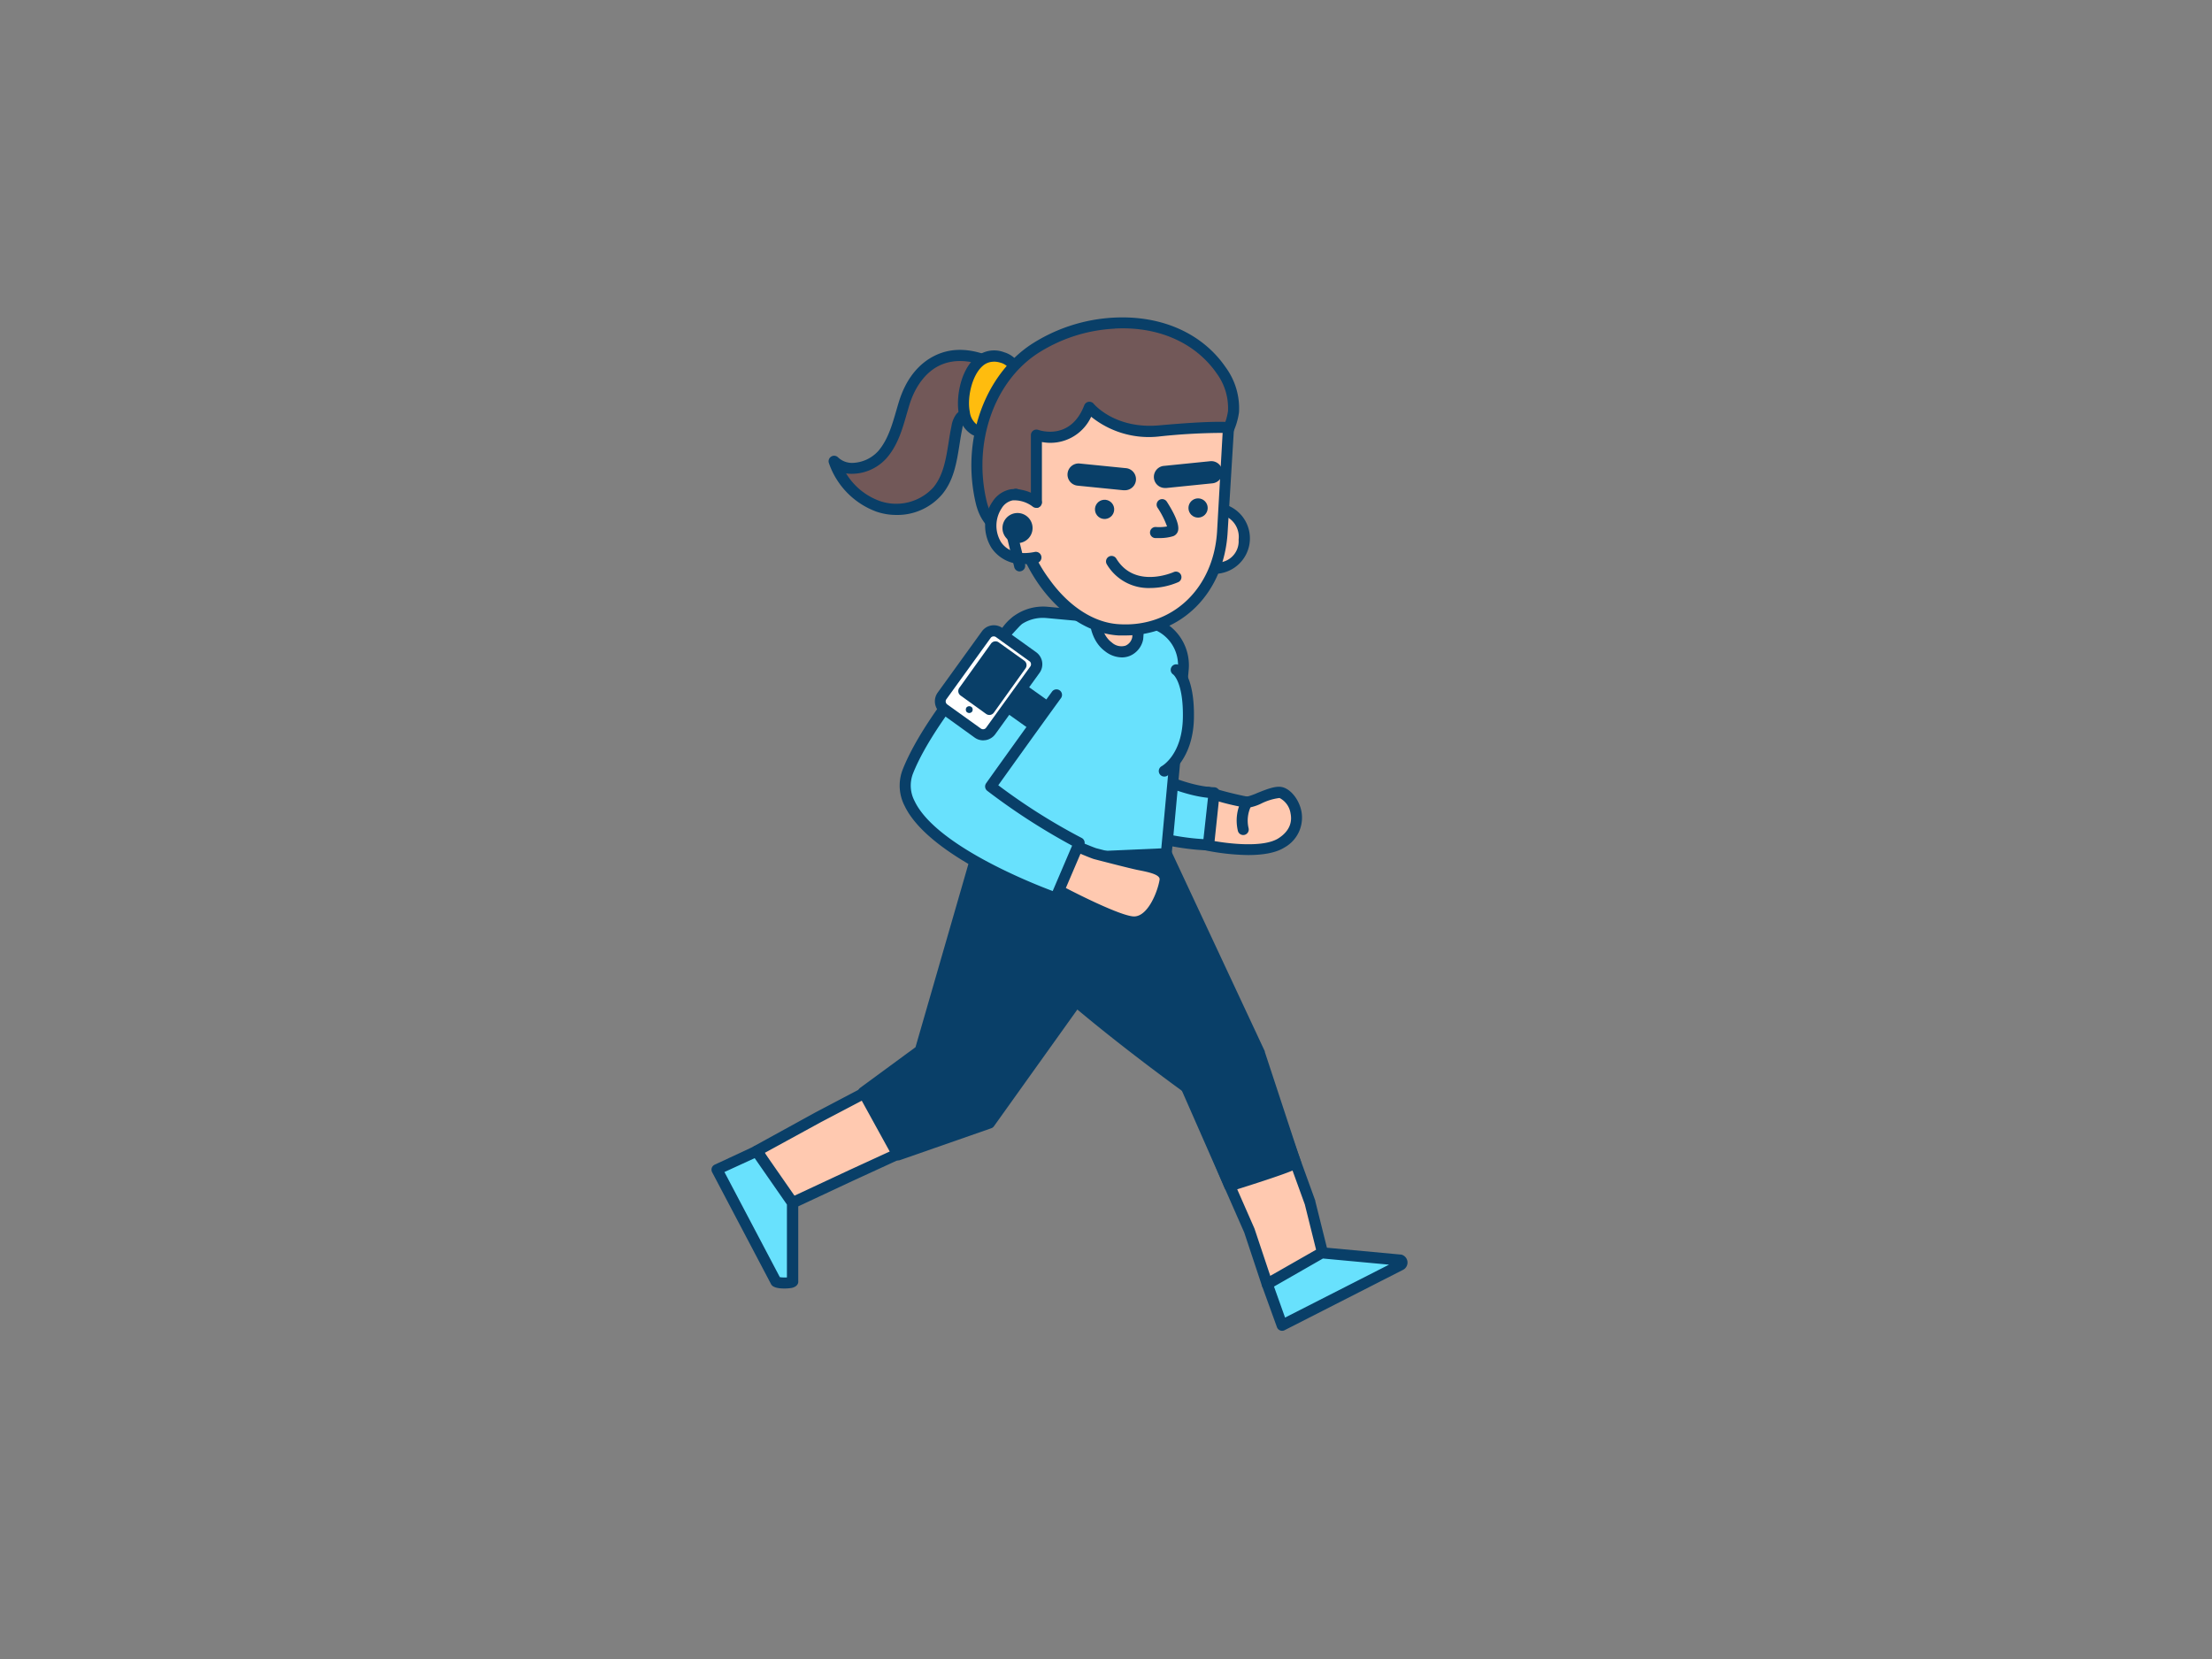 <svg xmlns="http://www.w3.org/2000/svg" viewBox="0 0 400 300"><rect x="0" y="0" width="400" height="300" fill="#808080" stroke="none"/><g id="_317_jogging_outline" data-name="#317_jogging_outline"><path d="M218.49,143.27a68.88,68.88,0,0,0,7,1.76c1,0,4.54-2,6-1.76,2.11.38,5.22,5.9.14,9.13-4,2.54-13.66.36-13.66.36Z" fill="#ffc9b0"/><path d="M225.7,154.62a41.14,41.14,0,0,1-7.87-.88,1,1,0,0,1-.78-1l.44-9.49a1,1,0,0,1,.42-.77,1,1,0,0,1,.86-.15,64.59,64.59,0,0,0,6.76,1.72,12,12,0,0,0,1.82-.65c1.59-.64,3.22-1.3,4.39-1.09,1.59.28,3.17,2.22,3.6,4.41a6.17,6.17,0,0,1-3.1,6.55C230.59,154.3,228.13,154.62,225.7,154.62ZM219.09,152c3.06.58,9.37,1.32,12.08-.4,2.27-1.45,2.46-3.23,2.21-4.47a3.76,3.76,0,0,0-2-2.83,10.23,10.23,0,0,0-3.29,1,8.22,8.22,0,0,1-2.57.79,43.45,43.45,0,0,1-6.1-1.45Z" fill="#093f68"/><path d="M218.51,152.78c-13.39-.39-29.14-8.72-31-10.06l7.59-10.36-3.8,5.18,3.79-5.19c4.08,3,16.42,10.76,24.4,11Z" fill="#68e1fd"/><path d="M218.51,153.78h0c-13.28-.39-29.27-8.61-31.52-10.25a1,1,0,0,1-.22-1.4l3.78-5.16v0l3.79-5.19a1,1,0,0,1,1.4-.21c4,2.92,16.11,10.57,23.84,10.79a1,1,0,0,1,.73.35,1,1,0,0,1,.24.76l-1,9.44A1,1,0,0,1,218.51,153.78ZM189,142.44c3.57,2.05,16.73,8.64,28.62,9.3l.82-7.47c-7.72-.78-18.49-7.33-23.07-10.53Z" fill="#093f68"/><path d="M177.21,201.83,154,212.5,142.2,218c-.75-1.08-3.79-7.72-5.35-9.87L148,202l25.72-13.51c3.35-1.24,3.36,1.6,4.6,5S180.57,200.59,177.21,201.83Z" fill="#ffc9b0"/><path d="M142.2,219a1,1,0,0,1-.82-.42c-.33-.47-.88-1.57-1.84-3.46a62.64,62.64,0,0,0-3.5-6.41,1,1,0,0,1-.16-.8,1,1,0,0,1,.49-.66l11.1-6.1,25.73-13.52.12,0a3.79,3.79,0,0,1,3-.08c1.29.64,1.75,2.13,2.29,3.86.17.55.35,1.15.58,1.77,1,2.66,1.77,5.41.83,7.45a4.2,4.2,0,0,1-2.45,2.17l-23.2,10.66-11.76,5.5A1.07,1.07,0,0,1,142.2,219Zm-3.92-10.52c.92,1.53,2.08,3.82,3.05,5.73.46.92.93,1.86,1.28,2.5l10.94-5.11,23.24-10.68.07,0a2.26,2.26,0,0,0,1.37-1.15c.63-1.38-.1-3.76-.89-5.92-.24-.65-.44-1.28-.62-1.87-.39-1.23-.75-2.39-1.27-2.65a2,2,0,0,0-1.38.14l-25.66,13.47Z" fill="#093f68"/><path d="M136.86,208.13l-7.2,3.35,10.63,20.18c.23.39,3,.44,3,0l0-14.18Z" fill="#68e1fd"/><path d="M141.77,233c-.89,0-2-.14-2.33-.77l-10.66-20.25a1,1,0,0,1-.07-.78,1,1,0,0,1,.53-.59l7.19-3.35a1,1,0,0,1,1.25.34l6.49,9.34a1,1,0,0,1,.18.57l0,14.18a.49.49,0,0,1,0,.12c0,.32-.24.88-1.19,1.09A7.91,7.91,0,0,1,141.77,233Zm-.75-2.05a5.88,5.88,0,0,0,1.28.05l0-13.18-5.83-8.39L131,211.94Z" fill="#093f68"/><path d="M226,187.42l10.9,30.08,2.56,10.24c-1.14.66-8,3.09-10.31,4.45l-3.22-9.62-12.65-28.8c-1.35-3.31,1-8.58,4.29-9.93A6.47,6.47,0,0,1,226,187.42Z" fill="#ffc9b0"/><path d="M229.15,233.19a1,1,0,0,1-.35-.06,1,1,0,0,1-.6-.62L225,222.88l-12.62-28.7c-1.55-3.82,1-9.7,4.83-11.26a7.46,7.46,0,0,1,9.74,4.13v0l10.9,30.08a.32.32,0,0,1,0,.09l2.56,10.25a1,1,0,0,1-.47,1.11c-.5.28-1.64.74-3.61,1.52a66,66,0,0,0-6.69,2.92A1.06,1.06,0,0,1,229.15,233.19ZM220,184.36a5.52,5.52,0,0,0-2.06.41c-2.84,1.15-4.87,5.83-3.73,8.63l12.64,28.77,2.87,8.59c1.6-.78,3.93-1.71,5.89-2.48,1-.4,2-.8,2.68-1.09l-2.34-9.4-10.88-30a5.49,5.49,0,0,0-5.07-3.42Z" fill="#093f68"/><path d="M229.15,232.19l2.7,7.46,21.41-10.9a.47.47,0,0,0-.11-.89L239,226.55Z" fill="#68e1fd"/><path d="M231.85,240.65a.94.94,0,0,1-.37-.07,1,1,0,0,1-.57-.59l-2.7-7.46a1,1,0,0,1,.44-1.21l9.88-5.64a1,1,0,0,1,.59-.13l14.12,1.31.11,0a1.48,1.48,0,0,1,.36,2.77L232.3,240.54A.91.91,0,0,1,231.85,240.65Zm-1.47-8,2,5.61,18.8-9.57-11.95-1.11Zm22.43-4.78h0Z" fill="#093f68"/><polygon points="177.59 151.3 166.44 189.98 156.14 197.52 162.37 208.84 178.91 203.07 204.1 167.83 177.59 151.3" fill="#093f68"/><path d="M162.37,209.84a1,1,0,0,1-.88-.52L155.26,198a1,1,0,0,1,.29-1.29l10-7.34L176.63,151a1,1,0,0,1,.6-.66,1,1,0,0,1,.89.09L204.63,167a1,1,0,0,1,.45.65,1,1,0,0,1-.17.78l-25.18,35.24a1,1,0,0,1-.49.36l-16.54,5.77A1,1,0,0,1,162.37,209.84Zm-4.93-12,5.4,9.8,15.45-5.38,24.38-34.12-24.49-15.26L167.4,190.26a1,1,0,0,1-.37.53Zm9-7.83h0Z" fill="#093f68"/><path d="M227.78,190.53l-16.9-36.16-33.29-3.07a37.44,37.44,0,0,0,3.71,16C185.3,175.57,215,197,215,197l7.32,17.48s12.06-3.79,11.92-4.17S227.78,190.53,227.78,190.53Z" fill="#093f68"/><path d="M222.36,215.44a1,1,0,0,1-.92-.62l-7.21-17.21c-3-2.16-29.91-21.77-33.83-29.88a38.16,38.16,0,0,1-3.81-16.46,1,1,0,0,1,.34-.72,1,1,0,0,1,.75-.24L211,153.38a1,1,0,0,1,.82.57l16.9,36.16a.49.49,0,0,1,0,.11c2.19,6.64,6.35,19.31,6.49,19.71a1.06,1.06,0,0,1,0,.8c-.22.45-.43.87-12.52,4.66A1,1,0,0,1,222.36,215.44Zm-43.76-63a37.6,37.6,0,0,0,3.6,14.46c3.84,7.95,33.13,29.08,33.43,29.29a1,1,0,0,1,.34.43l7,16.63c4.18-1.33,8.53-2.78,10.14-3.42-1.16-3.49-5.57-16.92-6.22-18.89l-16.63-35.58Zm54.74,58.19v0Z" fill="#093f68"/><path d="M210.88,154.37l-34.58,1.52,4.36-38a7.94,7.94,0,0,1,8.63-7.17l17.5,1.61A7.94,7.94,0,0,1,214,121Z" fill="#68e1fd"/><path d="M176.3,156.89a1,1,0,0,1-1-1.11l4.37-38a9,9,0,0,1,9.72-8.06l17.49,1.62a9,9,0,0,1,8.08,9.71l-3.08,33.38a1,1,0,0,1-.95.9l-34.59,1.52Zm12.26-45.16a6.94,6.94,0,0,0-6.9,6.29l-4.24,36.82L210,153.41l3-32.5a6.93,6.93,0,0,0-6.27-7.54l-17.49-1.61C189,111.74,188.77,111.73,188.56,111.73Zm22.32,42.64h0Z" fill="#093f68"/><path d="M198,110.64s-.37,4.29,2.47,6.35,5,.13,5.26-1.55a32.05,32.05,0,0,0,0-5.51Z" fill="#ffc9b0"/><path d="M202.87,118.88a5,5,0,0,1-3-1.08c-3.25-2.37-2.89-7-2.87-7.24a1,1,0,0,1,.9-.91l7.73-.71a1,1,0,0,1,.73.23,1,1,0,0,1,.36.68,31.78,31.78,0,0,1,0,5.77,4.07,4.07,0,0,1-2.45,3A3.83,3.83,0,0,1,202.87,118.88ZM199,111.56c.06,1.2.4,3.42,2.06,4.63a2.57,2.57,0,0,0,2.46.57,2.09,2.09,0,0,0,1.22-1.49,23.57,23.57,0,0,0,.06-4.25Z" fill="#093f68"/><path d="M163.47,73.05c-1,3.18-1.68,6.61-3.86,9.12s-6.48,3.59-8.79,1.19a13.39,13.39,0,0,0,8,8.22,10.08,10.08,0,0,0,10.79-2.79c2.57-3.14,2.64-7.55,3.47-11.53a3.9,3.9,0,0,1,.7-1.75c2.12-2.55,6.22-.41,8-4.25,1.33-2.8-.19-4.64-2.77-5.74C171.57,62.34,165.72,65.65,163.47,73.05Z" fill="#725858"/><path d="M162.12,93.12a11.11,11.11,0,0,1-3.64-.6,14.28,14.28,0,0,1-8.6-8.82,1,1,0,0,1,1.66-1,3.66,3.66,0,0,0,2.77,1,6.56,6.56,0,0,0,4.55-2.19c1.69-2,2.46-4.64,3.21-7.24.15-.51.29-1,.45-1.52,1.24-4.11,3.53-7,6.61-8.48s6.53-1.28,10.28.32A6.09,6.09,0,0,1,183,67.83a4.82,4.82,0,0,1-.31,3.86c-1.24,2.62-3.43,3-5.18,3.25-1.23.2-2.3.37-3,1.21a3.06,3.06,0,0,0-.49,1.32c-.19.91-.35,1.87-.49,2.8-.52,3.22-1,6.54-3.19,9.16A10.64,10.64,0,0,1,162.12,93.12ZM153,85.6a11.77,11.77,0,0,0,6.1,5,9.1,9.1,0,0,0,9.69-2.47c1.8-2.2,2.27-5.11,2.76-8.2.15-1,.31-1.94.51-2.9a4.83,4.83,0,0,1,.91-2.19,6.27,6.27,0,0,1,4.21-1.9c1.62-.26,2.9-.47,3.69-2.14a2.85,2.85,0,0,0,.25-2.29,4.46,4.46,0,0,0-2.51-2.1c-3.2-1.37-6.19-1.49-8.64-.35s-4.48,3.7-5.55,7.25h0c-.15.49-.29,1-.44,1.49-.8,2.81-1.64,5.71-3.62,8a8.46,8.46,0,0,1-6,2.87A6,6,0,0,1,153,85.6Zm10.46-12.55h0Z" fill="#093f68"/><path d="M174.38,74.65a4.23,4.23,0,0,0,1.88,3.07c1.64.82,3.58-.39,4.78-1.78,2.34-2.73,5.31-9.53.22-11.26C175.76,62.8,173.6,70.81,174.38,74.65Z" fill="#ffbc0e"/><path d="M177.4,79a3.54,3.54,0,0,1-1.59-.38,5,5,0,0,1-2.41-3.76c-.55-2.69.17-7.72,2.94-10.16a5.07,5.07,0,0,1,5.24-1,4.8,4.8,0,0,1,3.27,3.32c.9,3.3-1.39,7.6-3,9.54A6.32,6.32,0,0,1,177.4,79Zm2.27-13.59a3,3,0,0,0-2,.79c-1.93,1.7-2.81,5.76-2.3,8.26h0a3.38,3.38,0,0,0,1.35,2.37c1.08.55,2.61-.41,3.57-1.53,1.45-1.7,3.3-5.32,2.64-7.71a2.81,2.81,0,0,0-2-2A3.89,3.89,0,0,0,179.67,65.4Z" fill="#093f68"/><path d="M201.58,58.41c7.44-.36,14.86,2.18,19.24,8.52a11.54,11.54,0,0,1,2.23,7.49c-.22,2.36-1.63,4.12-2.2,6.32-.52,2-.53,4.25-1,6.32-.94,4-2.17,7.94-3.24,11.92l-14.32-.85c-5.07-.3-10.2.17-15.24-.69-4.65-.79-8.41-1.59-9.61-6.67-2.32-9.91.8-21.8,9.52-27.63A29.47,29.47,0,0,1,201.58,58.41Z" fill="#725858"/><path d="M216.59,100h-.06l-14.32-.85c-1.83-.11-3.72-.11-5.54-.12a59.11,59.11,0,0,1-9.81-.58c-4.44-.76-9-1.54-10.41-7.44-2.64-11.22,1.45-23,9.94-28.68a30.37,30.37,0,0,1,15.14-4.9h0c8.57-.41,15.9,2.85,20.12,9a12.53,12.53,0,0,1,2.4,8.14,12.56,12.56,0,0,1-1.29,4.06,15.69,15.69,0,0,0-.94,2.42,24.23,24.23,0,0,0-.51,3.14,29.24,29.24,0,0,1-.51,3.16c-.62,2.65-1.37,5.3-2.1,7.86-.39,1.36-.78,2.73-1.15,4.09A1,1,0,0,1,216.59,100Zm-15-40.57A28.34,28.34,0,0,0,187.5,64c-7.81,5.21-11.55,16.14-9.1,26.57,1,4.38,4,5.1,8.79,5.92a57.93,57.93,0,0,0,9.49.55c1.85,0,3.76,0,5.65.12l13.51.8c.3-1.11.62-2.22.93-3.32.73-2.55,1.47-5.18,2.09-7.78a26.2,26.2,0,0,0,.46-2.94,26.22,26.22,0,0,1,.57-3.4,16,16,0,0,1,1.05-2.75,10.68,10.68,0,0,0,1.12-3.41A10.58,10.58,0,0,0,220,67.5C216.18,62,209.49,59,201.63,59.41Z" fill="#093f68"/><ellipse cx="220.17" cy="97.36" rx="5.38" ry="4.82" transform="translate(110 311.41) rotate(-86.62)" fill="#ffc9b0"/><path d="M220.11,103.74h-.31A6.12,6.12,0,0,1,214.37,97a6.67,6.67,0,0,1,1.92-4.37A5.54,5.54,0,0,1,220.55,91a6.42,6.42,0,0,1-.44,12.75ZM220.23,93a3.59,3.59,0,0,0-2.53,1.09,4.71,4.71,0,0,0-1.34,3.06,3.85,3.85,0,1,0,7.62.45h0A4.12,4.12,0,0,0,220.43,93Z" fill="#093f68"/><path d="M202.33,113.88c-10.56-.63-19.23-14.21-18.62-24.59l3.71,1.55V78.68s6.69,2.46,9.59-5c0,0,4.13,5,12.67,4.26,10.22-.91,12.48-.58,12.48-.58l-1.11,18.78C220.43,106.5,212.88,114.5,202.33,113.88Z" fill="#ffc9b0"/><path d="M203.48,114.91c-.4,0-.8,0-1.21,0-5.16-.3-10.36-3.6-14.25-9-3.64-5.09-5.62-11.29-5.31-16.6a1,1,0,0,1,.47-.79,1,1,0,0,1,.92-.07l2.32,1V78.68a1,1,0,0,1,1.34-.94c.23.08,5.82,2,8.31-4.45a1,1,0,0,1,.78-.63,1,1,0,0,1,.93.36c.15.18,3.95,4.6,11.81,3.9,10.22-.92,12.62-.59,12.71-.58a1,1,0,0,1,.85,1L222,96.17C221.39,107.21,213.67,114.91,203.48,114.91ZM184.69,90.78a25.69,25.69,0,0,0,5,13.88c3.54,5,8.18,8,12.74,8.22,9.63.58,17.05-6.51,17.66-16.83l1-17.77a109.74,109.74,0,0,0-11.33.63,16.61,16.61,0,0,1-12.44-3.55,8.12,8.12,0,0,1-8.91,4.57V90.84a1,1,0,0,1-.45.83,1,1,0,0,1-.94.09Z" fill="#093f68"/><ellipse cx="199.74" cy="92.11" rx="1.74" ry="1.74" transform="translate(-7.6 18.7) rotate(-5.26)" fill="#093f68"/><circle cx="216.65" cy="91.86" r="1.74" fill="#093f68"/><path d="M209.67,97.3c-.42,0-.72,0-.79,0a1,1,0,1,1,.16-2,8.44,8.44,0,0,0,2-.1,15.6,15.6,0,0,0-1.71-3.38A1,1,0,1,1,211,90.72c1.14,1.77,2.41,4.13,2,5.36a1.42,1.42,0,0,1-.86.88A8.19,8.19,0,0,1,209.67,97.3Z" fill="#093f68"/><path d="M210.76,88.24a2,2,0,0,1-.2-4l8.28-.84a2,2,0,0,1,.4,4l-8.28.84Z" fill="#093f68"/><path d="M203.32,88.65h-.2l-8.27-.83a2,2,0,0,1,.4-4l8.27.83a2,2,0,0,1-.2,4Z" fill="#093f68"/><path d="M187.42,90.84s-4.41-3.45-7.12.5-.75,11.06,7,9.48" fill="#ffc9b0"/><path d="M185.21,102a6.74,6.74,0,0,1-5.91-2.91,7.65,7.65,0,0,1,.17-8.36,5,5,0,0,1,3.41-2.27A7.58,7.58,0,0,1,188,90.05a1,1,0,0,1-1.23,1.58,5.5,5.5,0,0,0-3.63-1.15,3,3,0,0,0-2,1.42A5.7,5.7,0,0,0,181,98c1.15,1.74,3.32,2.38,6.11,1.81a1,1,0,1,1,.4,2A11.37,11.37,0,0,1,185.21,102Z" fill="#093f68"/><path d="M208,106.33a8.77,8.77,0,0,1-7.85-4.28,1,1,0,0,1,.34-1.38,1,1,0,0,1,1.37.34c3.35,5.5,10.14,2.55,10.43,2.42a1,1,0,0,1,.82,1.82A12.93,12.93,0,0,1,208,106.33Z" fill="#093f68"/><path d="M190.72,151.3s6.73,2.91,7.4,3.08,5.78,1.51,7.64,1.91,5.27.82,4.93,2.94-2.21,7.45-5.59,7.48-16.49-7.22-16.49-7.22Z" fill="#ffc9b0"/><path d="M205.08,167.71c-3.56,0-15.59-6.59-17-7.34a1,1,0,0,1-.49-1.13l2.11-8.19a1,1,0,0,1,.53-.64,1,1,0,0,1,.84,0c3.17,1.37,6.79,2.9,7.25,3l.89.23c1.7.44,5.24,1.36,6.71,1.67l.62.13c2.08.41,5.55,1.1,5.09,3.95-.35,2.15-2.31,8.29-6.58,8.32ZM189.77,159c5,2.74,13.12,6.72,15.31,6.72h0c2.47,0,4.25-4.41,4.61-6.64.14-.87-1.73-1.32-3.5-1.67l-.65-.13c-1.51-.33-5.08-1.25-6.79-1.69l-.88-.23c-.58-.14-4.32-1.74-6.48-2.67Z" fill="#093f68"/><path d="M183.87,112.27s-15.29,16-19.71,27.22c-4.65,11.81,26.44,22.77,26.73,22.86l4.26-9.95a109.65,109.65,0,0,1-16-10.2s6.68-9.36,11.93-16.58" fill="#68e1fd"/><path d="M190.89,163.35a1,1,0,0,1-.29,0c-.22-.06-22.23-7.68-27-17.59a8,8,0,0,1-.37-6.59c4.44-11.3,19.28-26.88,19.91-27.54a1,1,0,0,1,1.45,1.38c-.15.16-15.2,16-19.5,26.89a6,6,0,0,0,.27,4.9c3.71,7.94,20.93,14.81,25,16.33l3.51-8.21A116.43,116.43,0,0,1,178.52,143a1,1,0,0,1-.19-1.37c.06-.1,6.74-9.45,11.93-16.59a1,1,0,0,1,1.62,1.17c-4.31,5.93-9.64,13.38-11.36,15.79a108.65,108.65,0,0,0,15.07,9.52,1,1,0,0,1,.47,1.29l-4.25,9.94A1,1,0,0,1,190.89,163.35Z" fill="#093f68"/><rect x="175.27" y="123.17" width="13.89" height="4.14" transform="translate(106.53 -82.51) rotate(35.48)" fill="#093f68"/><path d="M186.67,132a1,1,0,0,1-.58-.19l-11.31-8.06a1,1,0,0,1-.41-.65,1.05,1.05,0,0,1,.17-.75l2.41-3.37a1,1,0,0,1,1.39-.23l11.32,8.06a1,1,0,0,1,.23,1.4l-2.4,3.37a1,1,0,0,1-.65.41Zm-9.92-9.3,9.69,6.91,1.24-1.75-9.68-6.9Z" fill="#093f68"/><path d="M212.68,121.12s2.35,1.35,2.22,8.71-4.36,9.6-4.36,9.6" fill="#68e1fd"/><path d="M210.54,140.43a1,1,0,0,1-.47-1.88c.14-.08,3.7-2.12,3.83-8.73.12-6.45-1.74-7.85-1.76-7.86a1,1,0,0,1-.28-1.37,1,1,0,0,1,1.32-.34c.29.17,2.86,1.87,2.72,9.6s-4.7,10.36-4.89,10.47A1,1,0,0,1,210.54,140.43Z" fill="#093f68"/><rect x="173.33" y="114.98" width="10.85" height="17" rx="1.68" transform="translate(105.66 -81.11) rotate(35.7)" fill="#fff"/><path d="M177.81,133.88a2.66,2.66,0,0,1-1.56-.5L170.17,129a2.7,2.7,0,0,1-.62-3.74l8-11.08a2.67,2.67,0,0,1,3.73-.61l6.09,4.37a2.68,2.68,0,0,1,.61,3.74l-8,11.08a2.7,2.7,0,0,1-1.74,1.08Zm1.88-18.8a.66.66,0,0,0-.55.28l-8,11.08a.63.63,0,0,0-.12.5.68.68,0,0,0,.27.44l6.09,4.37h0a.69.69,0,0,0,.5.11.64.64,0,0,0,.44-.27l8-11.08a.67.67,0,0,0,.11-.5.61.61,0,0,0-.27-.44l-6.08-4.38A.72.72,0,0,0,179.69,115.08Z" fill="#093f68"/><rect x="176.62" y="117.73" width="5.68" height="9.82" transform="translate(105.31 -81.68) rotate(35.7)" fill="#093f68"/><path d="M178.9,129.29a1.05,1.05,0,0,1-.58-.19l-4.61-3.32a1,1,0,0,1-.41-.65,1,1,0,0,1,.18-.75l5.73-8a1,1,0,0,1,1.39-.22l4.62,3.31a1,1,0,0,1,.4.65,1,1,0,0,1-.18.75l-5.72,8A1,1,0,0,1,178.9,129.29Zm-3.22-4.55,3,2.15,4.57-6.35-3-2.15Z" fill="#093f68"/><circle cx="175.27" cy="128.32" r="0.62" fill="#093f68"/><circle cx="183.98" cy="95.49" r="1.71" fill="#093f68"/><path d="M184,98.21a2.72,2.72,0,1,1,2.72-2.72A2.72,2.72,0,0,1,184,98.21Zm0-3.43a.72.72,0,1,0,.72.71A.71.71,0,0,0,184,94.78Z" fill="#093f68"/><path d="M184.41,103.33a1,1,0,0,1-1-.77l-1.46-6a1,1,0,1,1,1.94-.48l1.47,6a1,1,0,0,1-.74,1.21A1,1,0,0,1,184.41,103.33Z" fill="#093f68"/><path d="M224.85,151a1,1,0,0,1-1-.75,8,8,0,0,1,.78-5.74,1,1,0,0,1,1.38-.33,1,1,0,0,1,.33,1.37,6,6,0,0,0-.56,4.2,1,1,0,0,1-.72,1.22A1,1,0,0,1,224.85,151Z" fill="#093f68"/></g></svg>